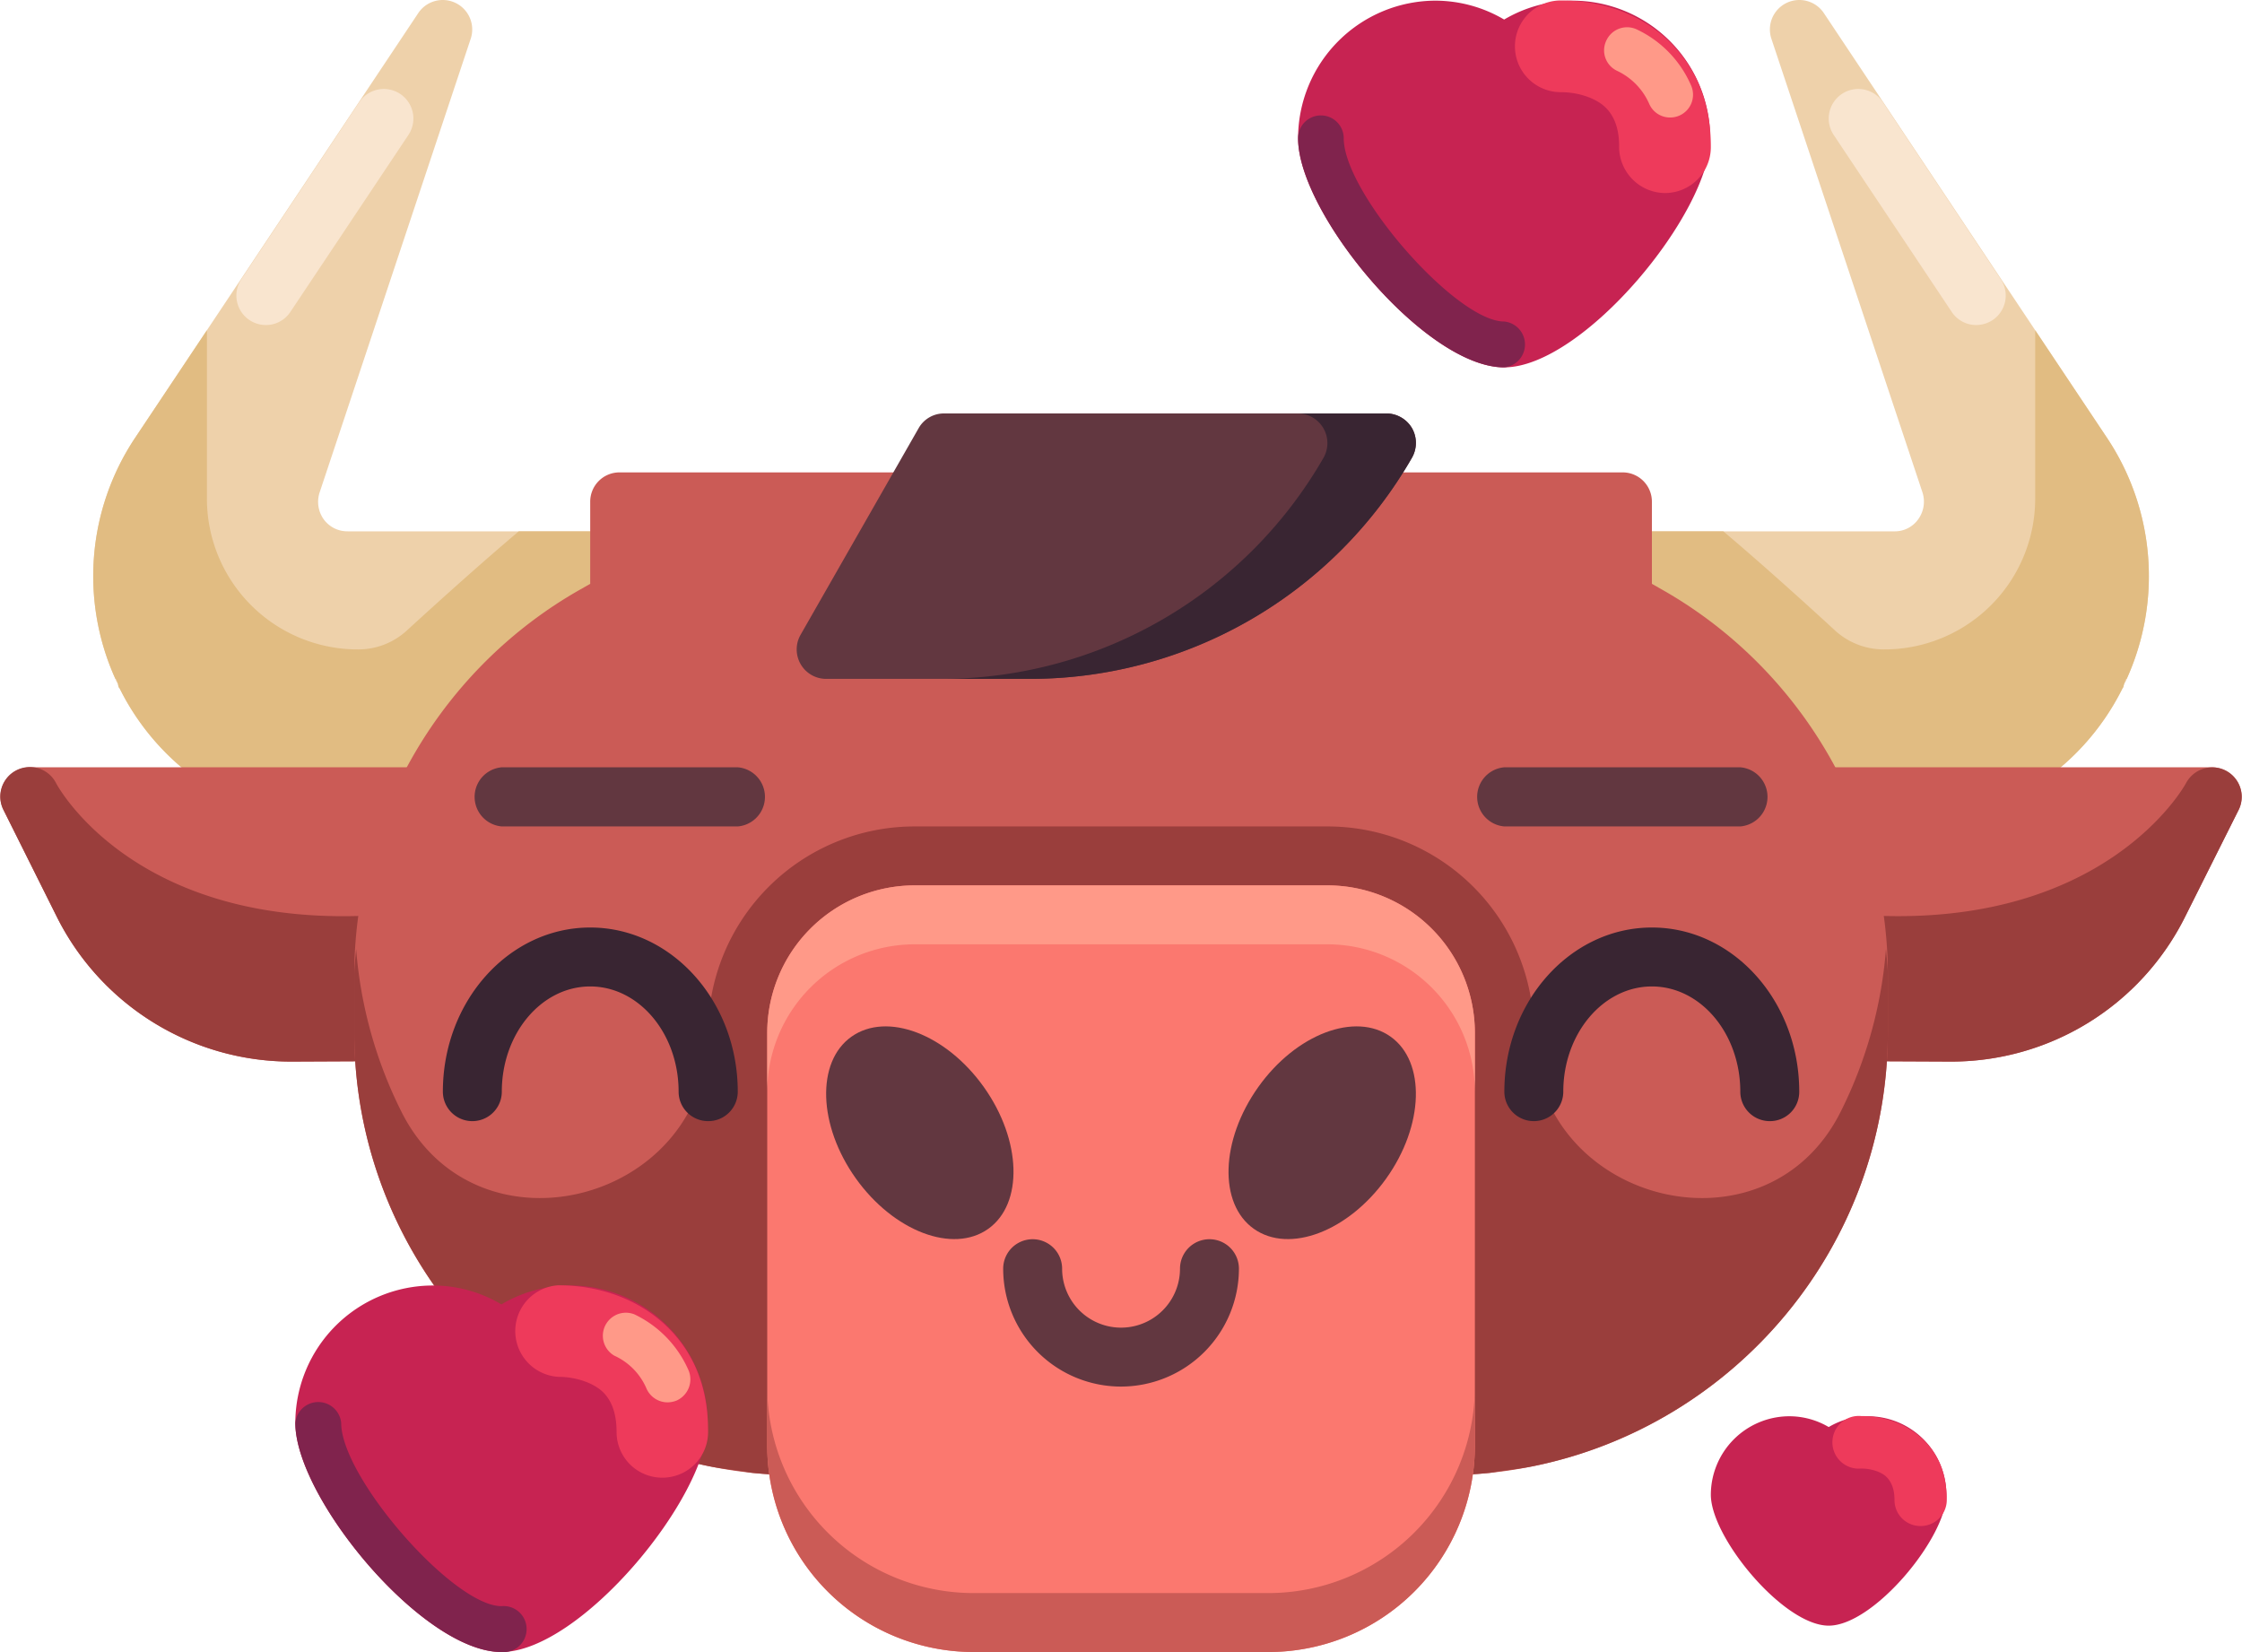 <svg xmlns="http://www.w3.org/2000/svg" width="1080" height="795.8" viewBox="-0.072 -0.217 1080.091 796.067" style=""><g><title>chineseny55_421346184</title><g data-name="Layer 2"><path d="M312.6 270a14.1 14.1 0 0 1-14.2 14.3h-11.6l-39.3 47.4-8.2 10-25.9 31.2a13 13 0 0 1 5.4 10.8 14 14 0 0 1-14.2 14.2h-39.5a119.7 119.7 0 0 1-107.7-66.5c-.6-.5-.6-1.4-.8-2.2a6.3 6.3 0 0 1-1.2-2.3 120.1 120.1 0 0 1 9.4-116l34.7-52L201.2 6.3a14.2 14.2 0 0 1 25.3 12.5l-72.7 218.3a14.5 14.5 0 0 0 1.9 12.8 14.1 14.1 0 0 0 11.7 5.9h131a14.1 14.1 0 0 1 14.2 14.2z" fill="#eed1aa"></path><path d="M127.9 156.4a14.3 14.3 0 0 1-7.9-2.4 14.2 14.2 0 0 1-3.9-19.7L172.9 49a14.2 14.2 0 0 1 23.7 15.8l-56.9 85.3a14.1 14.1 0 0 1-11.8 6.3z" fill="#f9e5cf"></path><path d="M312.6 270a14.1 14.1 0 0 1-14.2 14.3h-11.6l-39.3 47.4-8.2 10-25.9 31.2a13 13 0 0 1 5.4 10.8 14 14 0 0 1-14.2 14.2h-39.5a119.7 119.7 0 0 1-107.7-66.5c-.6-.5-.6-1.4-.8-2.2a13.8 13.8 0 0 0-.9-2.3h-.3a120.1 120.1 0 0 1 9.4-116l34.7-52v80.7a72.7 72.7 0 0 0 73 73.1 34.5 34.5 0 0 0 23-8.8c16.8-15.4 38.7-35 54.3-48.1h48.6a14.1 14.1 0 0 1 14.2 14.2z" fill="#e1bc82"></path><path d="M767.4 270a14.1 14.1 0 0 0 14.2 14.3h11.6l39.2 47.4 8.3 10 25.8 31.2a13.2 13.2 0 0 0-5.4 10.8 14.1 14.1 0 0 0 14.3 14.2h39.5a119.7 119.7 0 0 0 107.7-66.5c.5-.5.5-1.4.8-2.2a6.3 6.3 0 0 0 1.2-2.3 120.1 120.1 0 0 0-9.4-116l-34.7-52L878.8 6.3a14.2 14.2 0 0 0-25.3 12.5l72.7 218.3a14.5 14.5 0 0 1-2 12.8 13.8 13.8 0 0 1-11.6 5.9h-131a14.1 14.1 0 0 0-14.2 14.2z" fill="#eed1aa"></path><path d="M952.1 156.4a14.6 14.6 0 0 0 7.9-2.4 14.2 14.2 0 0 0 3.9-19.7L907.1 49a14.2 14.2 0 0 0-23.7 15.8l56.9 85.3a14.1 14.1 0 0 0 11.8 6.3z" fill="#f9e5cf"></path><path d="M767.4 270a14.1 14.1 0 0 0 14.2 14.3h11.6l39.2 47.4 8.3 10 25.8 31.2a13.2 13.2 0 0 0-5.4 10.8 14.1 14.1 0 0 0 14.3 14.2h39.5a119.7 119.7 0 0 0 107.7-66.5c.5-.5.5-1.4.8-2.2a13.8 13.8 0 0 1 .9-2.3h.3a120.1 120.1 0 0 0-9.4-116l-34.7-52v80.7a72.7 72.7 0 0 1-73 73.1 34.8 34.8 0 0 1-23.1-8.8c-16.7-15.4-38.6-35-54.2-48.1h-48.6a14.1 14.1 0 0 0-14.2 14.2z" fill="#e1bc82"></path><path d="M198.9 369.5H14.2a14.3 14.3 0 0 0-12.1 6.8 14.1 14.1 0 0 0-.6 13.8L27 441.2a126.2 126.2 0 0 0 113.5 70.1h.6l43.7-.2a14.2 14.2 0 0 0 14.1-14.3 14 14 0 0 0-12.4-13.8l10.7-85h1.7a14.3 14.3 0 1 0 0-28.5z" fill="#cb5b56"></path><path d="M194.5 444.4a15.1 15.1 0 0 0-10.7-3.8c-117.2 8-155.5-60.6-157-63.5a14.2 14.2 0 0 0-25.3 13L27 441.2a126.2 126.2 0 0 0 113.5 70.1h.6l43.7-.2a14.2 14.2 0 0 0 14.1-14.2v-42.1a14.5 14.5 0 0 0-4.4-10.4z" fill="#9a3e3c"></path><path d="M1077.9 376.3a14.3 14.3 0 0 0-12.1-6.8H881a14.3 14.3 0 0 0 0 28.5h1.8l10.7 85a14.1 14.1 0 0 0 1.7 28.1l43.7.2h.6a125.9 125.9 0 0 0 113.4-70.1l25.6-51.1a14.1 14.1 0 0 0-.6-13.8z" fill="#cb5b56"></path><path d="M1072.3 371.1a14.3 14.3 0 0 0-19.1 6c-.4.8-39 71.5-157 63.5a15.2 15.2 0 0 0-10.7 3.8 14.6 14.6 0 0 0-4.5 10.4v42.1a14.3 14.3 0 0 0 14.2 14.2l43.7.2h.6a125.9 125.9 0 0 0 113.4-70.1l25.6-51.1a14.2 14.2 0 0 0-6.2-19z" fill="#9a3e3c"></path><path d="M909.5 469.6v27.3c0 103.4-73.7 189.8-171.1 209.4a209.7 209.7 0 0 1-42.7 4.3 14.1 14.1 0 0 1-14.2-14.2h-283a14.1 14.1 0 0 1-14.3 14.2 208.7 208.7 0 0 1-42.6-4.3c-97.5-19.6-171.1-106-171.1-209.4v-27.3c0-76.5 42.1-147.8 108.6-185.6l5.1-2.9v-39.5a14.1 14.1 0 0 1 14.2-14.2h483.2a14.1 14.1 0 0 1 14.2 14.2v39.5l5.1 2.9c66.5 37.8 108.6 109.1 108.6 185.6z" fill="#cb5b56"></path><path d="M908.6 457a211.4 211.4 0 0 1-21.8 78.4c-36.4 72.9-147.9 43.7-147.9-37.8v-.2a99.4 99.4 0 0 0-99.4-99.4h-199a99.5 99.5 0 0 0-99.5 99.4v.2c0 81.5-111.4 110.7-147.8 37.8a211.4 211.4 0 0 1-21.8-78.4c-.3 4.2-.9 8.3-.9 12.6v27.3c0 103.3 73.6 189.6 171.1 209.4 5 1 10 1.6 15 2.3 2 .2 3.9.7 5.9.9 7.2.7 14.4 1.1 21.7 1.1a14.1 14.1 0 0 0 14.3-14.2h283a14.1 14.1 0 0 0 14.2 14.2c7.4 0 14.6-.4 21.8-1.1 2-.2 3.9-.7 5.9-.9 5-.7 10-1.3 15-2.3 97.5-19.8 171.1-106.1 171.1-209.4v-27.3c0-4.3-.6-8.4-.9-12.6z" fill="#9a3e3c"></path><path d="M639.5 426.4h-199a71.1 71.1 0 0 0-71 71v199a99.5 99.5 0 0 0 99.4 99.4H611a99.5 99.5 0 0 0 99.5-99.4v-199a71.1 71.1 0 0 0-71-71z" fill="#fb786f"></path><path d="M639.5 426.4h-199a71.1 71.1 0 0 0-71 71v28.4a71.1 71.1 0 0 1 71-71h199a71.1 71.1 0 0 1 71 71v-28.4a71.1 71.1 0 0 0-71-71z" fill="#f98"></path><path d="M680.2 206.1a14.4 14.4 0 0 0-12.3-7.1H454.7a14 14 0 0 0-12.3 7.2l-56.8 99.4a14.2 14.2 0 0 0 12.3 21.3h98.6a212.2 212.2 0 0 0 183.7-106.6 14.4 14.4 0 0 0 0-14.2z" fill="#623740"></path><path d="M680.2 206.1a14.4 14.4 0 0 0-12.3-7.1h-42.6a14.3 14.3 0 0 1 12.3 21.3 212.3 212.3 0 0 1-183.8 106.6h42.7a212.2 212.2 0 0 0 183.7-106.6 14.4 14.4 0 0 0 0-14.2z" fill="#392532"></path><path d="M611 767.4H468.9a99.5 99.5 0 0 1-99.4-99.5v28.5a99.5 99.5 0 0 0 99.4 99.4H611a99.5 99.5 0 0 0 99.5-99.4v-28.5a99.6 99.6 0 0 1-99.5 99.5z" fill="#cb5b56"></path><path d="M341 540a14.2 14.2 0 0 1-14.2-14.2c0-28-19.1-50.7-42.6-50.7s-42.6 22.7-42.6 50.7a14.2 14.2 0 1 1-28.4 0c0-43.6 31.8-79.1 71-79.1s71.1 35.5 71.1 79.1A14.2 14.2 0 0 1 341 540z" fill="#392532"></path><path d="M852.6 540a14.2 14.2 0 0 1-14.2-14.2c0-28-19.1-50.7-42.6-50.7s-42.7 22.7-42.7 50.7a14.2 14.2 0 0 1-28.4 0c0-43.6 31.9-79.1 71.1-79.1s71 35.5 71 79.1a14.1 14.1 0 0 1-14.2 14.2z" fill="#392532"></path><path d="M473.9 523.6c18.2 25.6 19.1 56.2 2.1 68.3s-45.6 1.2-63.8-24.3-19.2-56.2-2.1-68.3 45.6-1.3 63.8 24.3z" fill="#623740"></path><path d="M606.1 523.6c-18.2 25.6-19.2 56.2-2.1 68.3s45.6 1.2 63.8-24.3 19.1-56.2 2.1-68.3-45.6-1.3-63.8 24.3z" fill="#623740"></path><path d="M757.7.1a65.4 65.4 0 0 0-33.1 9.1A65.4 65.4 0 0 0 691.5.1a66.4 66.4 0 0 0-66.2 66.3c0 36.1 61.3 110.4 99.3 110.4s99.3-74.3 99.3-110.4A66.4 66.4 0 0 0 757.7.1z" fill="#c72352"></path><path d="M802.1 92.8A22.3 22.3 0 0 1 780 70.6c.1-8.3-2.1-14.6-6.4-18.9s-12.6-7.5-21.7-7.5a22.1 22.1 0 0 1 0-44.2c21 0 39.9 7.3 53 20.5s19.4 30.1 19.3 50.3a22.1 22.1 0 0 1-22.1 22z" fill="#ee3a5b"></path><path d="M804.6 56.4a10.9 10.9 0 0 1-10.1-6.6A31.6 31.6 0 0 0 779 33.9a10.9 10.9 0 0 1-5.1-14.7 11 11 0 0 1 14.7-5.2 53.2 53.2 0 0 1 26.1 27 11 11 0 0 1-5.7 14.5 11.2 11.2 0 0 1-4.4.9z" fill="#f98"></path><path d="M724.6 176.8c-38 0-99.3-74.3-99.3-110.4a11 11 0 1 1 22 0c0 26.4 54.2 88.3 77.3 88.3a11.1 11.1 0 0 1 0 22.1z" fill="#80234d"></path><path d="M540 667.9a56.8 56.8 0 0 1-56.8-56.8 14.2 14.2 0 0 1 28.4 0 28.4 28.4 0 0 0 56.8 0 14.2 14.2 0 1 1 28.4 0 56.9 56.9 0 0 1-56.8 56.8z" fill="#623740"></path><g><path d="M274.6 619.2a65 65 0 0 0-33.2 9.1 64.4 64.4 0 0 0-33.1-9.1 66.3 66.3 0 0 0-66.2 66.2c0 36.1 61.4 110.4 99.3 110.4s99.4-74.3 99.4-110.4a66.3 66.3 0 0 0-66.2-66.2z" fill="#c72352"></path><path d="M319 711.8h-.1a22 22 0 0 1-22-22.1c0-8.3-2.1-14.7-6.4-19s-12.7-7.5-21.8-7.5a22.1 22.1 0 0 1 0-44.1c21.1 0 39.9 7.3 53.1 20.5s19.3 30.1 19.2 50.2a22 22 0 0 1-22 22z" fill="#ee3a5b"></path><path d="M321.5 675.5a11.1 11.1 0 0 1-10.2-6.7 30.6 30.6 0 0 0-15.5-15.8 11.1 11.1 0 0 1 9.7-19.9 53.6 53.6 0 0 1 26.1 27 11.2 11.2 0 0 1-5.7 14.5 11.9 11.9 0 0 1-4.4.9z" fill="#f98"></path><path d="M241.4 795.8c-37.9 0-99.3-74.3-99.3-110.4a11.1 11.1 0 0 1 22.1 0c0 26.4 54.1 88.3 77.2 88.3a11.1 11.1 0 1 1 0 22.1z" fill="#80234d"></path></g><g><path d="M899.9 682.2a37.1 37.1 0 0 0-18.9 5.2 37.4 37.4 0 0 0-19-5.2 37.9 37.9 0 0 0-37.8 37.8c0 20.7 35.1 63.1 56.8 63.1s56.7-42.4 56.7-63.1a37.8 37.8 0 0 0-37.8-37.8z" fill="#c72352"></path><path d="M925.3 735.1h-.1a12.5 12.5 0 0 1-12.5-12.6c0-4.8-1.3-8.4-3.7-10.9s-7.3-4.2-12.4-4.2a12.7 12.7 0 1 1 0-25.3c12 0 22.7 4.2 30.3 11.7s11 17.2 11 28.8a12.6 12.6 0 0 1-12.6 12.5z" fill="#ee3a5b"></path></g><g fill="#623740"><path d="M355.3 398H241.6a14.3 14.3 0 0 1 0-28.5h113.7a14.3 14.3 0 0 1 0 28.5z"></path><path d="M838.4 398H724.7a14.3 14.3 0 0 1 0-28.5h113.7a14.3 14.3 0 0 1 0 28.5z"></path></g></g></g></svg>